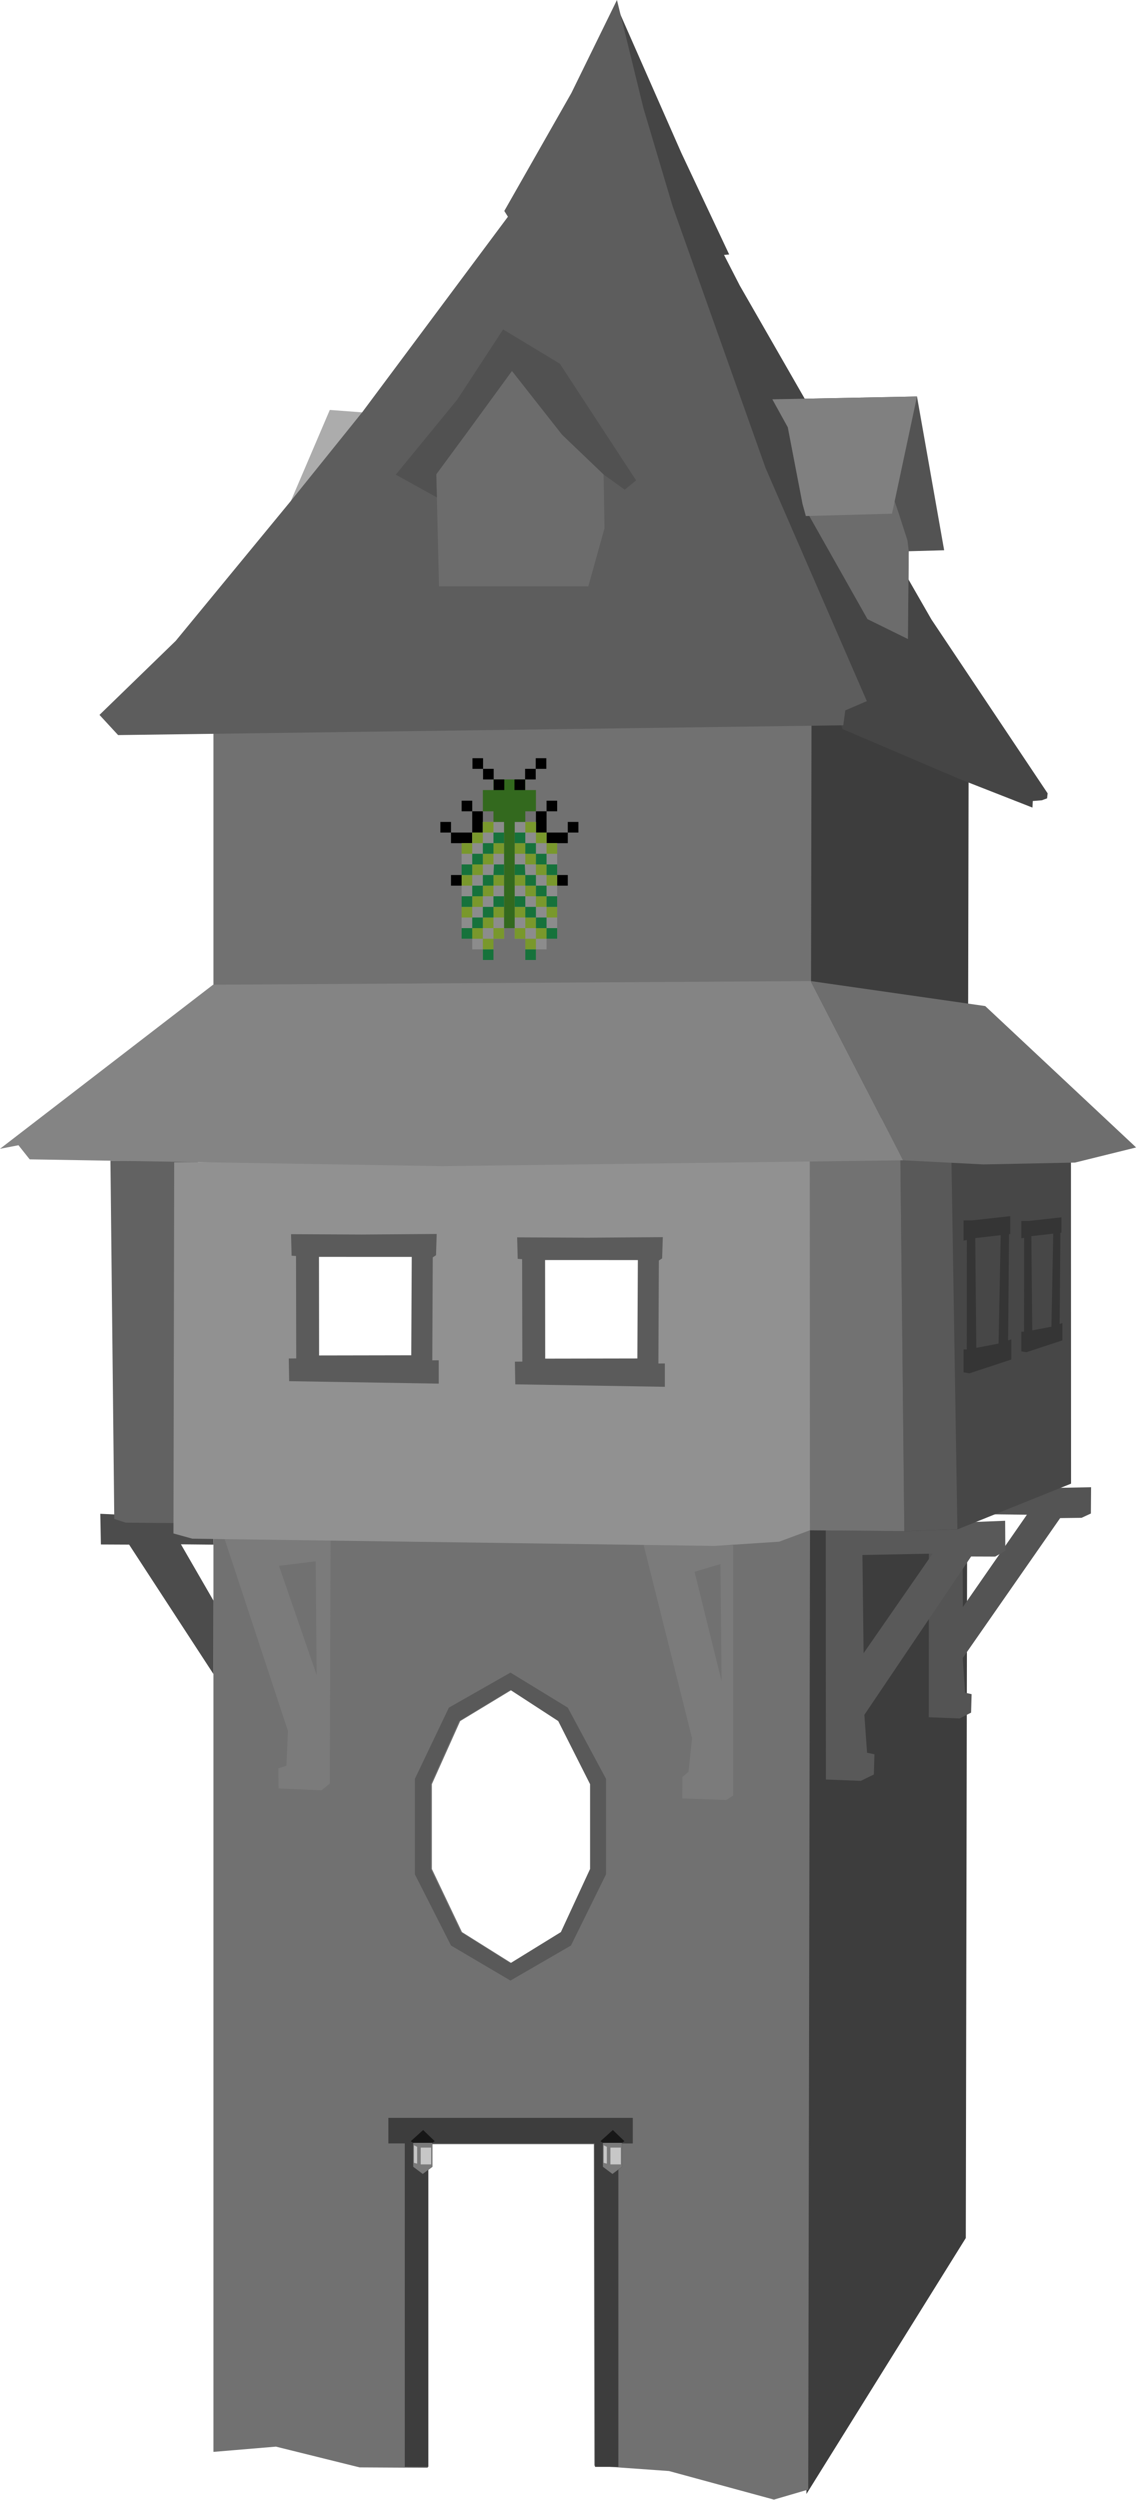 <?xml version="1.0" encoding="UTF-8" standalone="no"?>
<!DOCTYPE svg PUBLIC "-//W3C//DTD SVG 1.1//EN" "http://www.w3.org/Graphics/SVG/1.1/DTD/svg11.dtd">
<svg width="100%" height="100%" viewBox="0 0 1071 2354" version="1.1" xmlns="http://www.w3.org/2000/svg" xmlns:xlink="http://www.w3.org/1999/xlink" xml:space="preserve" xmlns:serif="http://www.serif.com/" style="fill-rule:evenodd;clip-rule:evenodd;stroke-linejoin:round;stroke-miterlimit:2;">
    <g>
        <g id="base" transform="matrix(1,0,0,1,-78.176,-295.05)">
            <g transform="matrix(0.962,0,0,1,31.777,0)">
                <path d="M996.658,1019.06L842.452,960.933L837.878,2643.44L993.902,2402.44L996.658,1019.06Z" style="fill:rgb(61,61,61);"/>
            </g>
            <g transform="matrix(1,0,0,1,78.176,295.05)">
                <path d="M402.952,2323.74L338.714,2323.35L259.906,2303.8L201.058,2308.75L201.058,689.695L764.407,681.438L761.317,2344.24L728.999,2353.69L630.178,2326.79L559.884,2321.77L559.352,2019.09L402.952,2019.09L402.952,2323.74ZM526.824,1620.6L481.824,1591.33L433.49,1620.6L406.824,1680.03L406.824,1759.87L435.157,1819.3L481.824,1848.57L529.324,1819.3L556.824,1759.87L556.824,1680.03L526.824,1620.6ZM397.709,1174.23L287.709,1174.23L287.709,1295.55L397.709,1295.55L397.709,1174.23ZM611.709,1174.23L501.709,1174.23L501.709,1295.55L611.709,1295.55L611.709,1174.23Z" style="fill:rgb(113,113,113);"/>
            </g>
        </g>
        <g id="doors-v2" serif:id="doors v2" transform="matrix(1.506,0,0,1.506,-2104.76,-643.757)">
            <g id="door-frame" serif:id="door frame" transform="matrix(1.065,-1.49944e-18,1.02841e-17,0.864,1123.46,-319.184)">
                <path d="M629.029,2396.79L485.486,2396.79L485.486,2415.3L495.114,2415.3L495.114,2649.38L508.96,2649.38L508.96,2415.3L606.493,2415.3L606.827,2649.38L620.556,2649.38L620.556,2415.3L629.029,2415.33L629.029,2396.79Z" style="fill:rgb(61,61,61);"/>
            </g>
            <g id="lantern" transform="matrix(1,0,0,1,-58,-190.75)">
                <path d="M1727.5,1957L1720.25,1950L1712.5,1957L1714,1958L1714,1973L1720,1977.5L1726,1973L1726,1958L1727.5,1957Z" style="fill:rgb(23,23,23);"/>
                <path d="M1726,1958L1714,1958L1714,1973L1720,1977.5L1726,1973L1726,1958Z" style="fill:rgb(122,122,122);"/>
                <g transform="matrix(0.929,0,0,1,122.714,0)">
                    <rect x="1718" y="1961" width="7" height="10.5" style="fill:rgb(199,199,199);"/>
                </g>
                <g transform="matrix(0.8,0,0,1.095,343.3,-187.762)">
                    <path d="M1716.5,1961.91L1714,1961L1714,1971.04L1716.5,1971.5L1716.5,1961.91Z" style="fill:rgb(199,199,199);"/>
                </g>
            </g>
            <g id="lantern1" serif:id="lantern" transform="matrix(1,0,0,1,60.647,-190.75)">
                <path d="M1727.5,1957L1720.25,1950L1712.5,1957L1714,1958L1714,1973L1720,1977.5L1726,1973L1726,1958L1727.5,1957Z" style="fill:rgb(23,23,23);"/>
                <path d="M1726,1958L1714,1958L1714,1973L1720,1977.5L1726,1973L1726,1958Z" style="fill:rgb(122,122,122);"/>
                <g transform="matrix(0.929,0,0,1,122.714,0)">
                    <rect x="1718" y="1961" width="7" height="10.5" style="fill:rgb(199,199,199);"/>
                </g>
                <g transform="matrix(0.8,0,0,1.095,343.3,-187.762)">
                    <path d="M1716.5,1961.91L1714,1961L1714,1971.04L1716.5,1971.5L1716.5,1961.91Z" style="fill:rgb(199,199,199);"/>
                </g>
            </g>
        </g>
        <g id="window" transform="matrix(1,0,0,1,-79.176,-295.05)">
            <path id="outline" d="M614,1903L560,1870L502,1903L470,1970L470,2060L504,2127L560,2160L617,2127L650,2060L650,1970L614,1903ZM605,1915.65L560,1886.38L511.667,1915.65L485,1975.08L485,2054.92L513.333,2114.35L560,2143.62L607.5,2114.35L635,2054.92L635,1975.08L605,1915.65Z" style="fill:rgb(89,89,89);"/>
        </g>
        <g id="mid-home" serif:id="mid home" transform="matrix(1,0,0,1,-78.176,-275.05)">
            <g id="left">
                <g transform="matrix(-1,-1.22465e-16,1.22465e-16,-1,483.776,3568.45)">
                    <path d="M204.538,1717.06L283.98,1838.95L310.572,1839.09L311.126,1867.99L205.032,1862.88L204.512,1838.91L235.164,1839.24L204.454,1786.09L204.538,1717.06Z" style="fill:rgb(76,76,76);"/>
                </g>
                <path d="M264.673,1367.82L182.203,1368.02L185.815,1705.3L196.528,1708.81L252.834,1709.31L264.673,1367.82Z" style="fill:rgb(98,98,98);"/>
            </g>
            <g id="right">
                <g transform="matrix(0.882,0,0,0.915,197.952,107.168)">
                    <path d="M856.248,1718.77L997.24,1714.57L1029.45,1713.98L1029.23,1741.02L1019.29,1745.46L996.414,1745.75L892.363,1889.78L894.899,1925.46L901.852,1926.93L901.301,1945.94L889.08,1951.94L856.129,1950.69L856.248,1718.77ZM892.07,1741.46L960.894,1742.28L892.502,1837.27L892.07,1741.46Z" style="fill:rgb(84,84,84);"/>
                </g>
                <path d="M856.005,1708.46L995.88,1708.19L1024.98,1707.04L1025.15,1735.39L1015.6,1740.78L992.916,1740.69L892.363,1889.78L894.899,1925.46L901.852,1926.93L901.301,1945.94L889.08,1951.94L856.129,1950.69L856.005,1708.46ZM890.539,1739.28L956.666,1737.96L891.632,1831.75L890.539,1739.28Z" style="fill:rgb(89,89,89);"/>
                <path id="right1" serif:id="right" d="M1086.96,1369.65L841,1281.25L841.101,1716.02L932.644,1716.8L980.155,1715.12L1087.06,1672.09L1086.96,1369.65Z" style="fill:rgb(71,71,71);"/>
                <g transform="matrix(1,0,0,1,0,-20)">
                    <path d="M974.184,1374.94L926,1360L930,1736.8L980,1735L974.184,1374.94Z" style="fill:rgb(89,89,89);"/>
                </g>
                <g transform="matrix(1,0,0,1,-90,-20)">
                    <path d="M1016,1360L931,1301.25L931.102,1736L1020,1736.78L1016,1360Z" style="fill:rgb(114,114,114);"/>
                </g>
                <path id="roof" d="M841.783,1198.84L1006.22,1222.39L1148.36,1355.52L1090.76,1369.76L1004.57,1371.49L928.779,1367.62L841.783,1198.84Z" style="fill:rgb(110,110,110);"/>
            </g>
            <g id="front">
                <g id="right-support" serif:id="right support">
                    <g transform="matrix(-1.072,-1.31248e-16,2.10532e-16,-1.719,1483.32,5088.13)">
                        <path d="M666.513,1816.38L672.588,1813.96L711.235,1814.8L711.122,1826.54L705.78,1829.4L702.663,1847.73L745.393,1954.09L666.513,1953.5L666.513,1816.38Z" style="fill:rgb(123,123,123);"/>
                    </g>
                    <g transform="matrix(-1,1.22465e-16,-1.22465e-16,-1,1110.75,3571.42)">
                        <path d="M352.865,1713.29L378.324,1816.34L353.944,1823.61L352.865,1713.29Z" style="fill:rgb(113,113,113);"/>
                    </g>
                </g>
                <g id="left-support" serif:id="left support">
                    <g id="left-support1" serif:id="left support" transform="matrix(-1.072,-1.31248e-16,2.10532e-16,-1.719,1103.32,5088.13)">
                        <path d="M666.513,1822.95L673.758,1819.25L711.528,1820.27L711.707,1831.28L704.609,1832.69L703.249,1851.74L759.372,1957.74L665.811,1957.06L666.513,1822.95Z" style="fill:rgb(123,123,123);"/>
                    </g>
                    <g transform="matrix(-1,1.22465e-16,-1.22465e-16,-1,730.312,3571.42)">
                        <path d="M353.868,1719.11L389.361,1821.95L354.746,1826.22L353.868,1719.11Z" style="fill:rgb(113,113,113);"/>
                    </g>
                </g>
                <g id="front1" serif:id="front" transform="matrix(1,0,0,1,0,-20)">
                    <path d="M841,1384L242.264,1389.51L241.569,1738.99L259.314,1743.91L751.236,1750.73L812.092,1746.74L841.092,1735.98L841,1384ZM690,1469.28L580,1469.28L580,1590.6L690,1590.6L690,1469.28ZM475.885,1469.28L365.885,1469.28L365.885,1590.6L475.885,1590.6L475.885,1469.28Z" style="fill:rgb(145,145,145);"/>
                </g>
                <g transform="matrix(0.871,0,0,0.913,194.026,81.911)">
                    <path d="M502.453,1488.05L583.788,1487.46L583.064,1509.36L579.53,1511.61L579.021,1617.81L585.998,1617.74L585.995,1641.83L424.243,1639.29L423.823,1615.89L431.875,1615.81L431.652,1510.19L426.878,1509.88L426.261,1487.68L502.453,1488.05ZM556.8,1511.13L556.271,1612.59L456.618,1612.77L456.486,1511.09L556.8,1511.13Z" style="fill:rgb(91,91,91);"/>
                </g>
                <g transform="matrix(0.871,0,0,0.913,-18.951,78.926)">
                    <path d="M502.453,1488.05L583.788,1487.46L583.064,1509.36L579.53,1511.61L579.021,1617.81L585.998,1617.74L585.995,1641.83L424.243,1639.29L423.823,1615.89L431.875,1615.81L431.652,1510.19L426.878,1509.88L426.261,1487.68L502.453,1488.05ZM556.8,1511.13L556.271,1612.59L456.618,1612.77L456.486,1511.09L556.8,1511.13Z" style="fill:rgb(91,91,91);"/>
                </g>
                <g transform="matrix(0.323,0,0,0.945,849.479,15.551)">
                    <path d="M422.122,1490.64L446.858,1490.64L558.17,1486.4L558.17,1504.24L554.629,1504.4L551.986,1610.23L561.262,1609.17L561.262,1629.28L439.128,1643.04L422.122,1641.98L422.122,1619.23L431.398,1619.23L431.652,1510.19L422.122,1510.75L422.122,1490.64ZM530.342,1505.36L524.158,1613.4L459.226,1617.64L456.134,1508.27L530.342,1505.36Z" style="fill:rgb(53,53,53);"/>
                </g>
                <g transform="matrix(0.278,0,0,0.811,922.85,215.834)">
                    <path d="M422.122,1490.64L446.858,1490.64L558.17,1486.4L558.17,1504.24L554.629,1504.4L551.986,1610.23L561.262,1609.17L561.262,1629.28L439.128,1643.04L422.122,1641.98L422.122,1619.23L431.398,1619.23L431.652,1510.19L422.122,1510.75L422.122,1490.64ZM530.342,1505.36L524.158,1613.4L459.226,1617.64L456.134,1508.27L530.342,1505.36Z" style="fill:rgb(53,53,53);"/>
                </g>
                <path id="roof1" serif:id="roof" d="M841.783,1198.84L278.898,1202.28L78.176,1356.79L95.561,1353.43L106.126,1366.73L494.71,1373.13L928.779,1367.62L841.783,1198.84Z" style="fill:rgb(132,132,132);"/>
            </g>
        </g>
        <g id="roof2" serif:id="roof" transform="matrix(1,0,0,1,-78.176,-295.05)">
            <path d="M419.373,683.343L388.831,681.054L351.888,767.443L404.797,734.347L419.373,683.343Z" style="fill:rgb(172,172,172);"/>
            <g transform="matrix(1.376,0,0,3.445,-86.955,-715.988)">
                <path d="M541.375,294.413L586.423,335.273L619.18,363.037L615.652,363.153L626.433,371.537L757.625,462.798L837.175,510.323L836.798,511.693L833.177,512.227L827.01,512.421L826.792,514.219L776.42,506.332L696.799,492.759L552.302,331.754L541.375,294.413Z" style="fill:rgb(69,69,69);"/>
            </g>
            <path d="M659.321,295.05L684.359,397.274L711.767,489.327L799.317,735.781L894.689,955.251L874.395,963.967L872.506,978.005L189.422,987.227L171.878,968.215L243.663,898.538L352.447,766.371L419.391,683.201L556.609,499.13L553.197,493.704L616.364,382.69L659.321,295.05Z" style="fill:rgb(93,93,93);"/>
            <g transform="matrix(1,0,0,1.027,0,-21.797)">
                <path d="M941.935,672.028L805.712,674.654L820.242,700.268L834.174,770.814L895.309,876.161L933.384,894.394L934.155,813.932L967.53,813.031L941.935,672.028Z" style="fill:rgb(83,83,83);"/>
            </g>
            <g transform="matrix(1,0,0,1.027,0,-21.797)">
                <path d="M924.821,779.473L920.302,766.459L865.16,779.423L838.991,779.011L895.309,876.161L933.384,894.394L934.155,813.932L932.996,804.102L924.821,779.473Z" style="fill:rgb(108,108,108);"/>
            </g>
            <g transform="matrix(1,0,0,1.027,0,-21.797)">
                <path d="M941.935,672.028L805.712,674.654L820.242,700.268L834.174,770.814L837.243,781.663L918.409,779.508L941.935,672.028Z" style="fill:rgb(128,128,128);"/>
            </g>
            <g transform="matrix(1.117,0,0,1,313.264,141.441)">
                <path d="M219.404,500.255L298.509,598.23L299.315,651.006L285.656,705.735L159.749,705.735L157.48,599.887L219.404,500.255Z" style="fill:rgb(108,108,108);"/>
            </g>
            <g transform="matrix(1,0,0,1.576,79.032,-426.131)">
                <path d="M526.484,674.899L598.315,744.6L587.615,750.198L567.854,741.18L528.634,717.381L481.396,679.267L438.527,716.527L410.06,741.043L410.676,754.811L371.937,741.2L429.898,696.329L473.062,654.429L526.484,674.899Z" style="fill:rgb(81,81,81);"/>
            </g>
        </g>
        <g id="cicada-pix-top" serif:id="cicada pix top" transform="matrix(1,0,0,1,-95.176,-286.05)">
            <g id="left1" serif:id="left">
                <rect x="520" y="1110" width="10" height="10"/>
                <g transform="matrix(1,0,0,1,20,-20)">
                    <path d="M520,1060L510,1060L510,1070L530,1070L530,1090L490,1090L490,1080L500,1080L500,1100L520,1100L520,1060Z"/>
                </g>
            </g>
            <g id="right2" serif:id="right" transform="matrix(-1,0,0,1,1150,0)">
                <rect x="520" y="1110" width="10" height="10"/>
                <g transform="matrix(1,0,0,1,20,-20)">
                    <path d="M520,1060L510,1060L510,1070L530,1070L530,1090L490,1090L490,1080L500,1080L500,1100L520,1100L520,1060Z"/>
                </g>
            </g>
            <path d="M620,1080L610,1080L610,1070L600,1070L600,1060L580,1060L580,1080L570,1080L570,1060L550,1060L550,1070L540,1070L540,1080L530,1080L530,1170L540,1170L540,1180L550,1180L550,1190L560,1190L560,1170L570,1170L570,1160L580,1160L580,1170L590,1170L590,1190L600,1190L600,1180L610,1180L610,1170L620,1170L620,1080Z" style="fill:rgb(140,140,140);"/>
            <g transform="matrix(1,0,0,1,50,-10)">
                <path d="M510,1070L500,1070L500,1090L480,1090L480,1100L490,1100L490,1080L510,1080L510,1110L490,1110L490,1130L480,1130L480,1120L500,1120L500,1100L520,1100L520,1170L510,1170L510,1190L500,1190L500,1180L520,1180L520,1160L500,1160L500,1180L489.5,1180L490,1170L510,1170L510,1150L520,1150L520,1130L500,1130L500,1150L480,1150L480,1160L490,1160L490,1140L510,1140L510,1120L520,1120L520,1090L510,1090L510,1070Z" style="fill:rgb(121,152,44);"/>
            </g>
            <g transform="matrix(-1,0,0,1,1100,-10)">
                <path d="M510,1070L500,1070L500,1090L480,1090L480,1100L490,1100L490,1080L510,1080L510,1110L490,1110L490,1130L480,1130L480,1120L500,1120L500,1100L520,1100L520,1170L510,1170L510,1190L500,1190L500,1180L520,1180L520,1160L500,1160L500,1180L489.5,1180L490,1170L510,1170L510,1150L520,1150L520,1130L500,1130L500,1150L480,1150L480,1160L490,1160L490,1140L510,1140L510,1120L520,1120L520,1090L510,1090L510,1070Z" style="fill:rgb(121,152,44);"/>
            </g>
            <path d="M570,1070L560,1070L560,1080L550,1080L550,1090L540,1090L540,1100L530,1100L530,1110L540,1110L540,1100L550,1100L550,1090L560,1090L560,1080L570,1080L570,1100L560.5,1100L560,1110L550,1110L550,1120L540,1120L540,1130L530,1130L530,1140L540,1140L540,1130L550,1130L550,1120L560,1120L560,1110L570,1110L570,1130L560,1130L560,1140L550,1140L550,1150L540,1150L540,1160L530,1160L530,1170L540,1170L540,1160L550,1160L550,1150L560,1150L560,1190L550,1190L550,1180L560,1180L560,1140L570,1140L570,1070Z" style="fill:rgb(22,114,59);"/>
            <g transform="matrix(-1,0,0,1,1150,0)">
                <path d="M570,1070L560,1070L560,1080L550,1080L550,1090L540,1090L540,1100L530,1100L530,1110L540,1110L540,1100L550,1100L550,1090L560,1090L560,1080L570,1080L570,1100L560.5,1100L560,1110L550,1110L550,1120L540,1120L540,1130L530,1130L530,1140L540,1140L540,1130L550,1130L550,1120L560,1120L560,1110L570,1110L570,1130L560,1130L560,1140L550,1140L550,1150L540,1150L540,1160L530,1160L530,1170L540,1170L540,1160L550,1160L550,1150L560,1150L560,1180L550,1180L550,1190L560,1190L560,1140L570,1140L570,1070Z" style="fill:rgb(22,114,59);"/>
            </g>
            <g transform="matrix(1,0,0,1,0,1)">
                <path d="M580,1159L580,1029L590,1029L590,1039L560,1039L560,1029L570,1029L570,1159L580,1159Z" style="fill:rgb(51,105,30);"/>
            </g>
            <g transform="matrix(1,0,0,1,0,1)">
                <path d="M600,1029L590,1029L590,1019L560,1019L560,1029L550,1029L550,1049L560,1049L560,1059L590,1059L590,1049L600,1049L600,1029Z" style="fill:rgb(51,105,30);"/>
            </g>
            <g id="right3" serif:id="right" transform="matrix(0.952,0,0,1,85.714,0)">
                <path d="M550.5,1000L540,1000L540,1020L519,1020L519,1030L529.5,1030L529.5,1010L550.5,1010L550.5,1000Z"/>
            </g>
            <g id="left2" serif:id="left" transform="matrix(-0.952,0,0,1,1064.29,0)">
                <path d="M550.5,1000L540,1000L540,1020L519,1020L519,1030L529.5,1030L529.5,1010L550.5,1010L550.5,1000Z"/>
            </g>
        </g>
    </g>
</svg>
